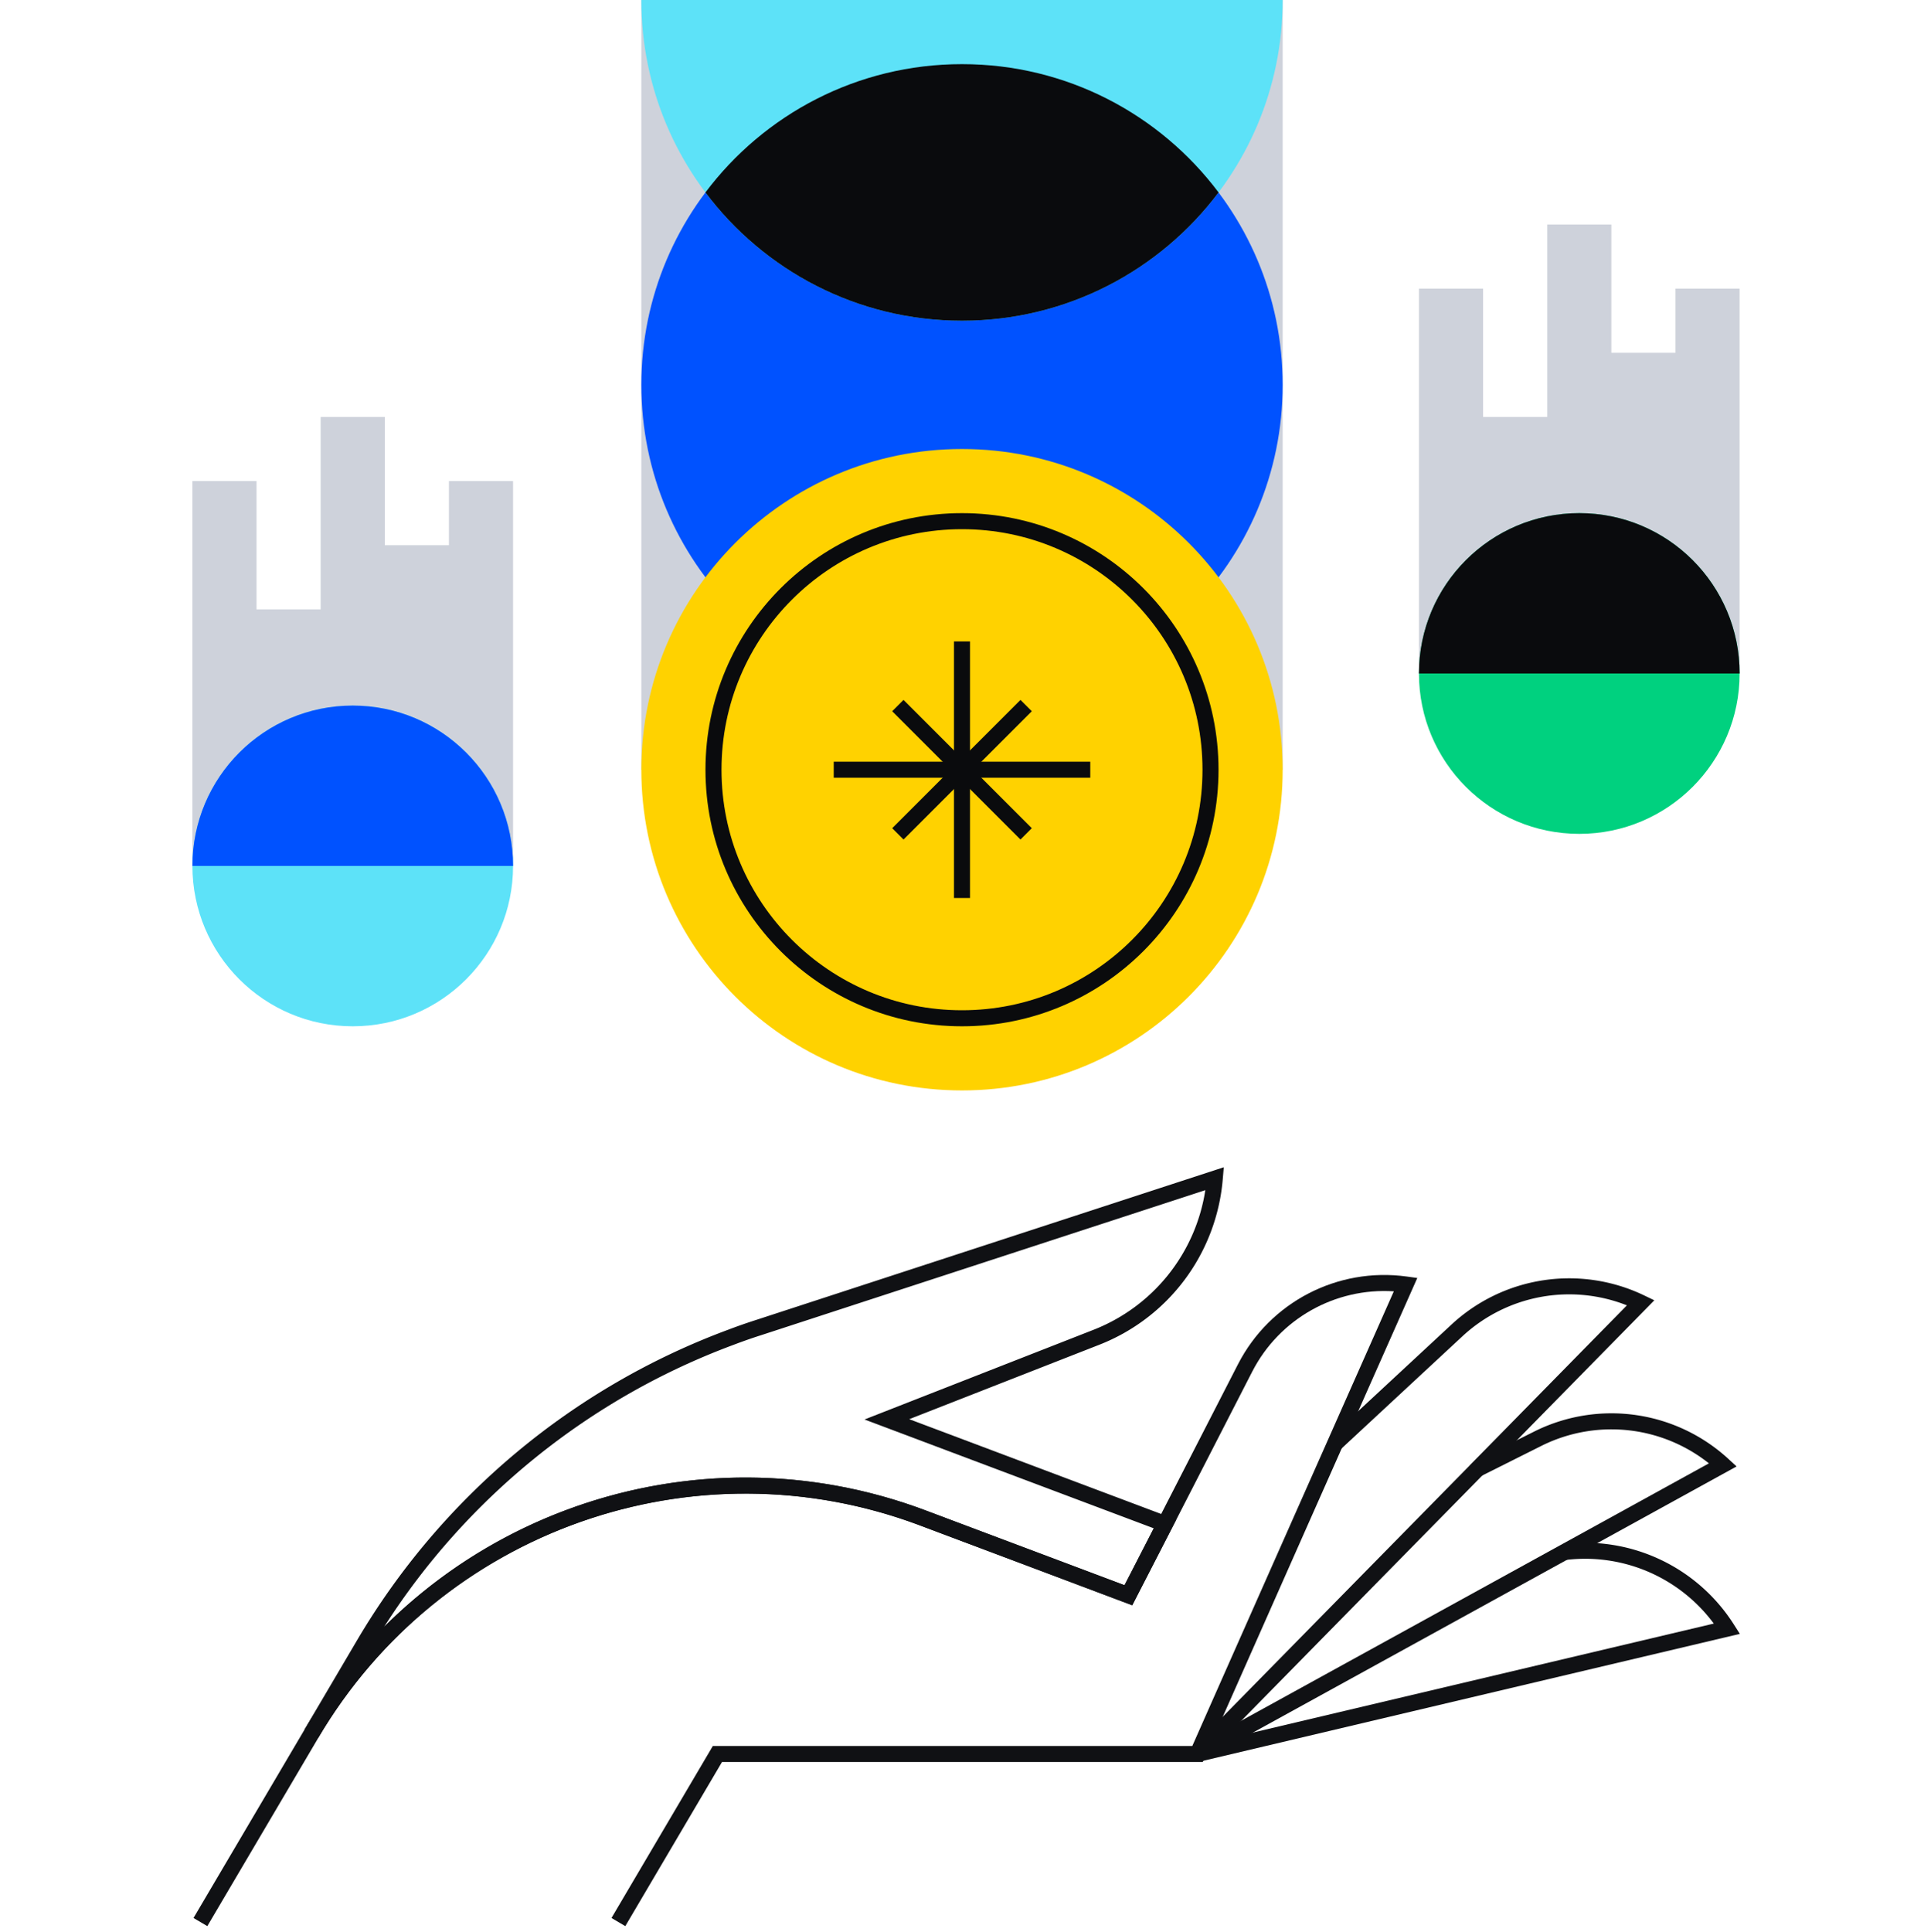 <svg xmlns="http://www.w3.org/2000/svg" fill="none" viewBox="0 0 240 241"><path fill="#CED2DB" d="M80 0h80v96H80V0Z"/><path fill="#0052FF" d="M160 48c0 22.091-17.909 40-40 40S80 70.091 80 48 97.909 8 120 8s40 17.909 40 40Z"/><path fill="#5DE2F8" d="M120 40c22.091 0 40-17.909 40-40H80c0 22.091 17.909 40 40 40Z"/><path fill="#FFD200" d="M160 96c0 22.091-17.909 40-40 40s-40-17.909-40-40 17.909-40 40-40 40 17.909 40 40Z"/><path fill="#101114" fill-rule="evenodd" d="m192.462 180.237-7.704 3.857-.896-1.788 7.721-3.866a21.556 21.556 0 0 1 24.014 3.514l1.024.941-20.989 11.551-2.89 1.59-42.9 23.6-.964-1.752 42.9-23.6 2.89-1.59 18.504-10.184a19.559 19.559 0 0 0-20.71-2.273Z" clip-rule="evenodd"/><path fill="#101114" fill-rule="evenodd" d="M213.779 202.493a19.98 19.98 0 0 0-18.496-7.931l-.246-1.984a21.978 21.978 0 0 1 21.236 10.015l.756 1.186-67.429 15.944-.46-1.946 64.639-15.284Z" clip-rule="evenodd"/><path fill="#101114" fill-rule="evenodd" d="m182.42 166.663-15.2 14.11-1.36-1.466 15.2-14.11a21.585 21.585 0 0 1 24.043-3.628l1.259.605-19.92 20.278-1.132 1.148v.009l-35.227 35.842-1.426-1.402 34.653-35.258v-.011l1.707-1.731 17.923-18.245a19.585 19.585 0 0 0-20.52 3.859Zm-29.765-21.082-.129 1.504a24.35 24.35 0 0 1-15.382 20.626l-23.724 9.29 33.302 12.528-5.49 10.681-26.494-9.964c-28.128-10.576-59.776.594-75.034 26.481l-.012.02-1.724-1.014 6.58-11.171a90.107 90.107 0 0 1 46.229-38.698 69.173 69.173 0 0 1 3.434-1.205l58.444-19.078ZM47.927 202.884c17.364-17.3 43.666-23.477 67.515-14.51l24.826 9.336 3.65-7.099-36.078-13.572 28.575-11.19a22.337 22.337 0 0 0 13.936-17.412l-55.522 18.124a66.703 66.703 0 0 0-3.34 1.173l-.01.004a88.086 88.086 0 0 0-43.552 35.146Z" clip-rule="evenodd"/><path fill="#101114" fill-rule="evenodd" d="M156.209 171.057s.001 0 0 0l-9.989 19.47-4.978 9.683-26.494-9.964c-28.125-10.569-59.783.6-75.047 26.502l-13.84 23.48-1.723-1.016 13.84-23.48c15.757-26.738 48.439-38.269 77.474-27.358l24.826 9.336 4.162-8.096 9.99-19.47c3.975-7.739 12.417-12.122 21.046-10.935l1.317.182-9.339 21.054-4.15 9.35-10.24 23.11-3.033 6.855h-59.97l-12.06 20.468-1.723-1.016 12.64-21.452h59.811l2.506-5.665 10.241-23.11 4.15-9.35 8.241-18.58c-7.314-.473-14.277 3.421-17.658 10.002Z" clip-rule="evenodd"/><path fill="#0A0B0D" fill-rule="evenodd" d="M87.997 24C95.295 14.284 106.913 8 120 8s24.705 6.284 32.003 16c-7.298 9.716-18.916 16-32.003 16s-24.705-6.284-32.003-16ZM120 126c16.569 0 30-13.431 30-30 0-16.569-13.431-30-30-30-16.569 0-30 13.431-30 30 0 16.569 13.431 30 30 30Zm0 2c17.673 0 32-14.327 32-32 0-17.673-14.327-32-32-32-17.673 0-32 14.327-32 32 0 17.673 14.327 32 32 32Z" clip-rule="evenodd"/><path fill="#0A0B0D" fill-rule="evenodd" d="M119 112V80h2v32h-2Z" clip-rule="evenodd"/><path fill="#0A0B0D" fill-rule="evenodd" d="M104 95h32v2h-32v-2Z" clip-rule="evenodd"/><path fill="#0A0B0D" fill-rule="evenodd" d="m111.293 103.293 16-16 1.414 1.414-16 16-1.414-1.414Z" clip-rule="evenodd"/><path fill="#0A0B0D" fill-rule="evenodd" d="m112.707 87.293 16 16-1.414 1.414-16-16 1.414-1.414Z" clip-rule="evenodd"/><path fill="#CED2DB" d="M24 60h8v48h-8V60Zm8 16h8v32h-8V76Zm8-24h8v56h-8V52Zm8 16h8v40h-8V68Zm8-8h8v48h-8V60Zm121-24h8v48h-8V36Zm8 16h8v32h-8V52Zm8-24h8v56h-8V28Zm8 16h8v40h-8V44Zm8-8h8v48h-8V36Z"/><path fill="#5DE2F8" d="M64 108c0 11.046-8.954 20-20 20s-20-8.954-20-20 8.954-20 20-20 20 8.954 20 20Z"/><path fill="#00D17F" d="M217 84c0 11.046-8.954 20-20 20s-20-8.954-20-20 8.954-20 20-20 20 8.954 20 20Z"/><path fill="#0052FF" fill-rule="evenodd" d="M44 88c-11.046 0-20 8.954-20 20h40c0-11.046-8.954-20-20-20Z" clip-rule="evenodd"/><path fill="#0A0B0D" fill-rule="evenodd" d="M197 64c-11.046 0-20 8.954-20 20h40c0-11.046-8.954-20-20-20Z" clip-rule="evenodd"/></svg>